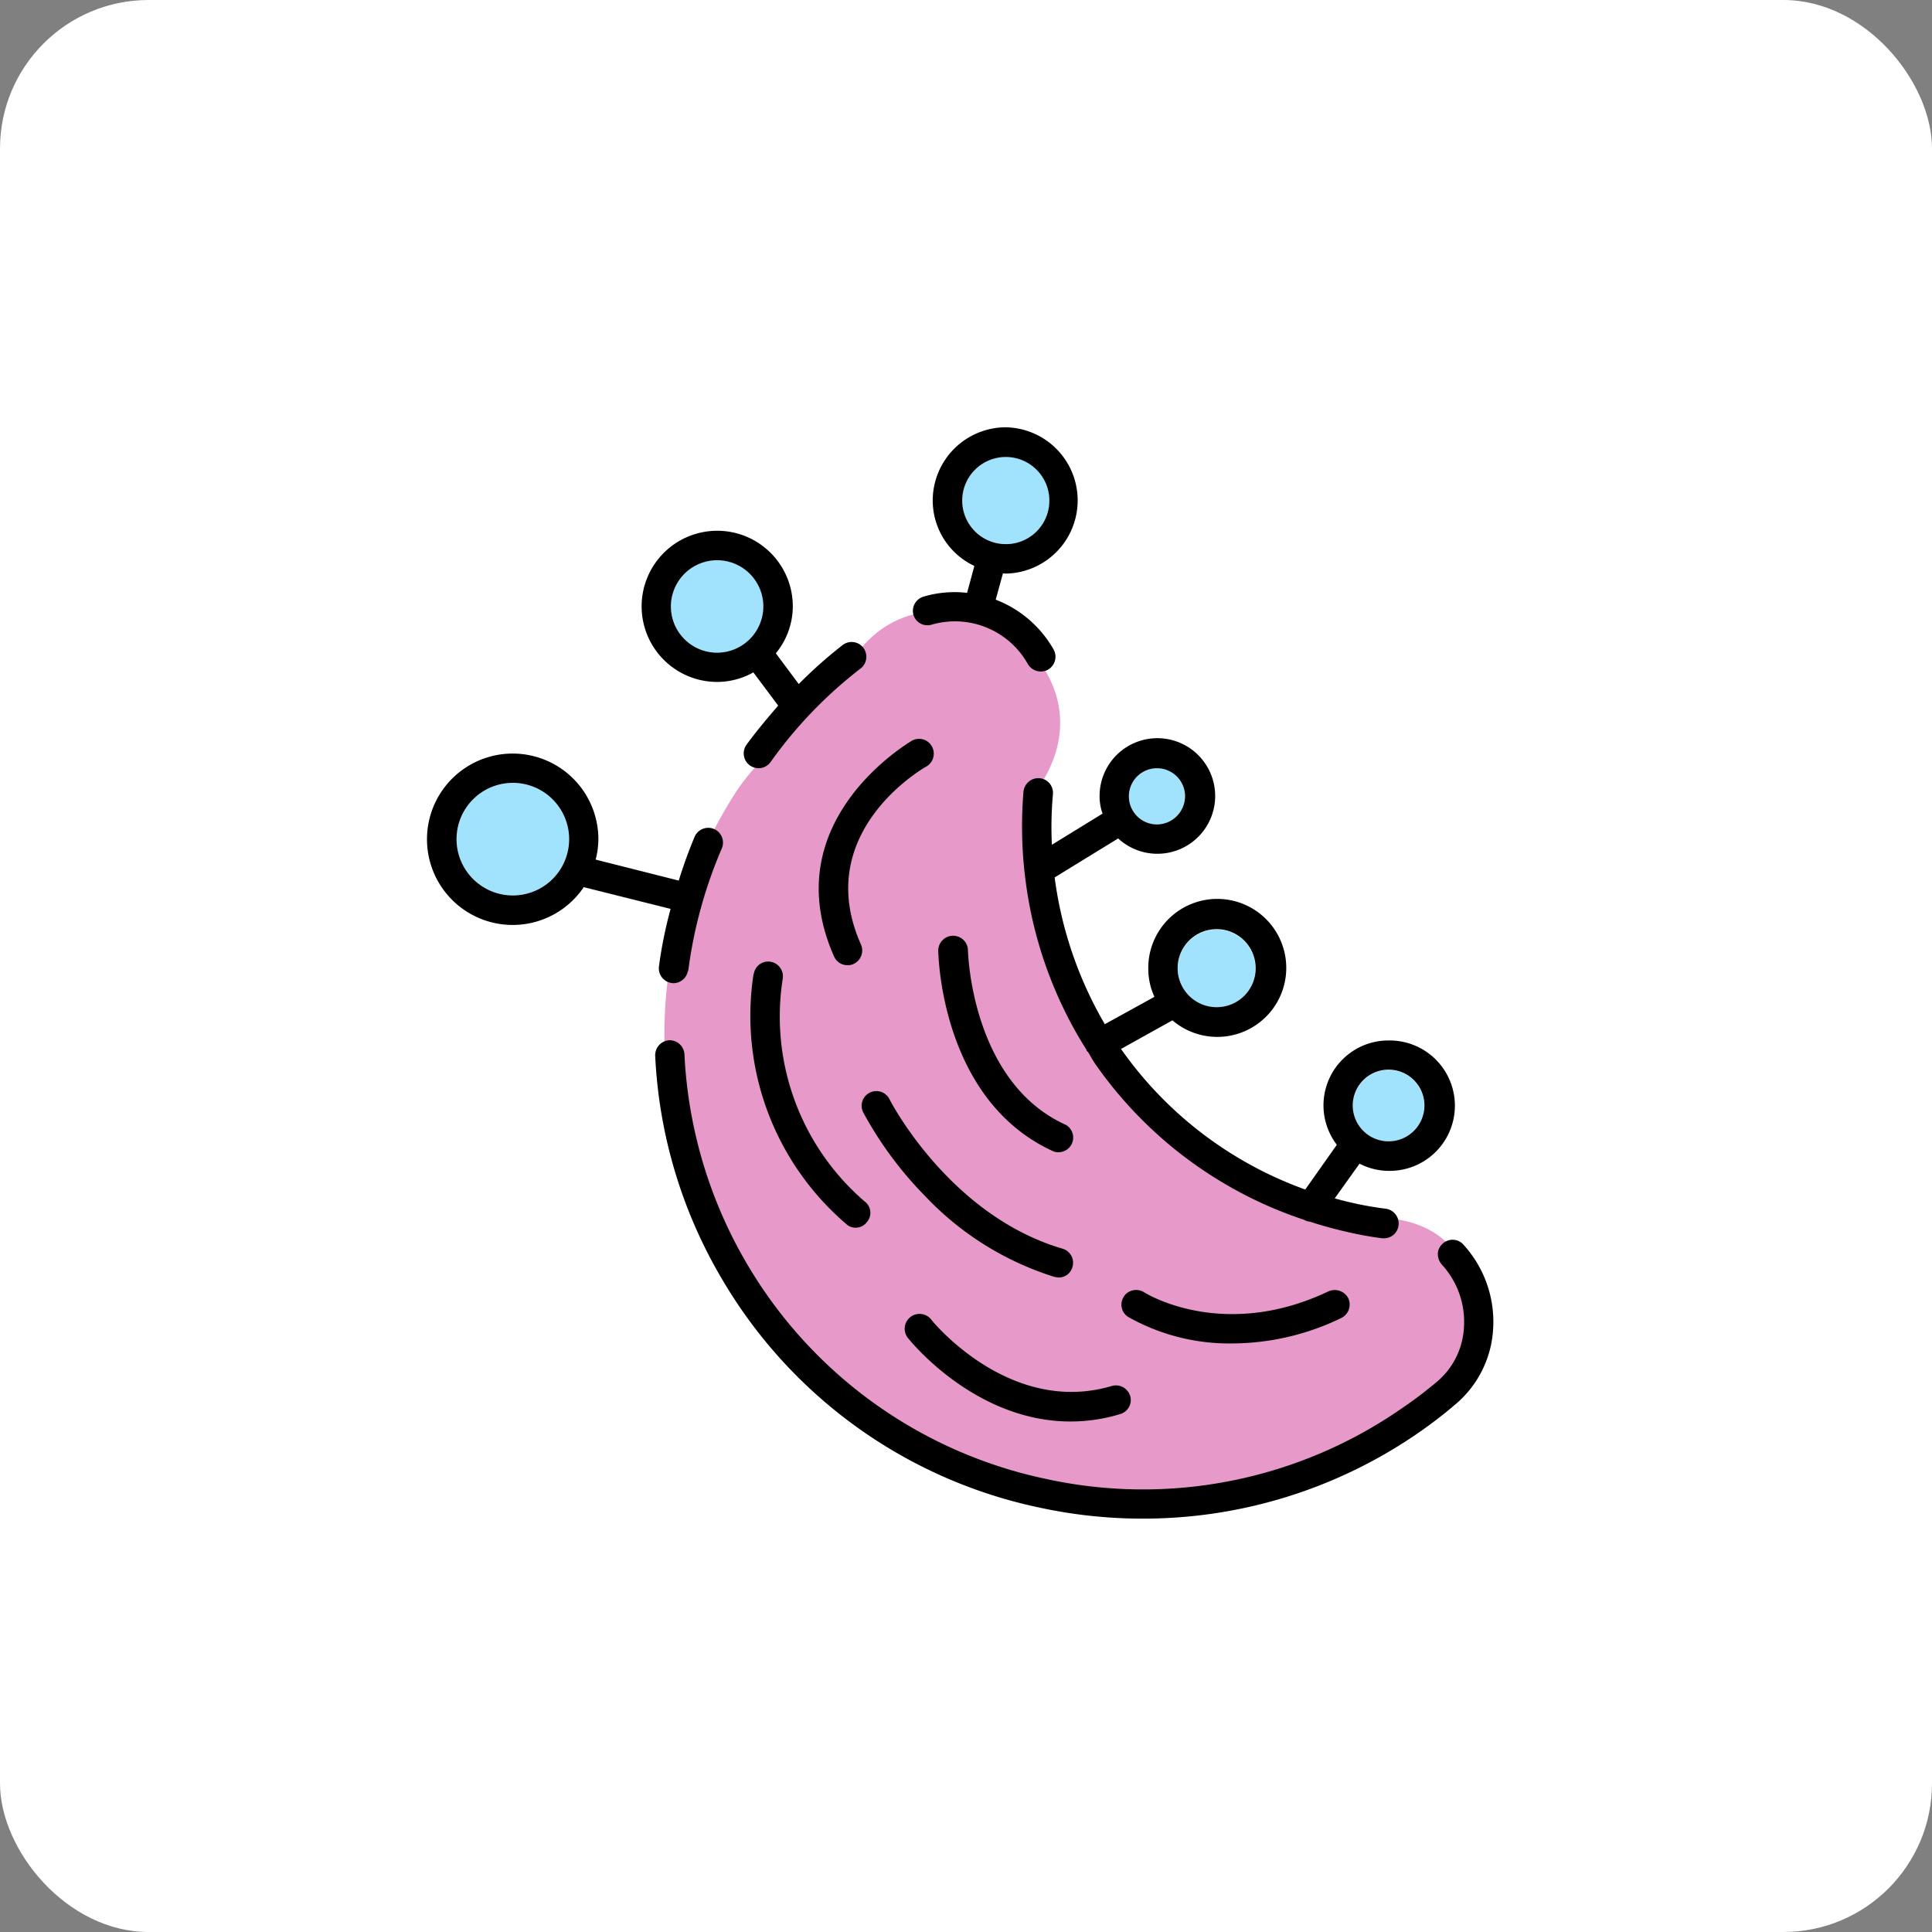<svg xmlns="http://www.w3.org/2000/svg" xmlns:xlink="http://www.w3.org/1999/xlink" width="104" height="104" viewBox="0 0 104 104">
  <rect x="0" y="0" width="104" height="104" fill="#808080" stroke="none"/>
  <defs>
    <clipPath id="clip-path">
      <rect id="Rectángulo_402223" data-name="Rectángulo 402223" width="57.398" height="58.756" fill="none"/>
    </clipPath>
  </defs>
  <g id="Grupo_1103204" data-name="Grupo 1103204" transform="translate(-831.051 -2578)">
    <rect id="Rectángulo_402211" data-name="Rectángulo 402211" width="104" height="104" rx="8" transform="translate(831.051 2578)" fill="#fff"/>
    <g id="Grupo_1102179" data-name="Grupo 1102179" transform="translate(854.051 2601)">
      <g id="Grupo_1102178" data-name="Grupo 1102178" transform="translate(0 0)" clip-path="url(#clip-path)">
        <path id="Trazado_883326" data-name="Trazado 883326" d="M40.495,33.6a52.239,52.239,0,0,1-8-1.586,23.247,23.247,0,0,1-10.01-10.74l-.228-.411c-.765-3.162-.879-6.563-1.529-9.724A11.494,11.494,0,0,0,21.56,9.92c3.96-6.757-6.528-12.863-10.489-6.129-1.5,2.557-4.383,4.246-6.061,6.78A24.091,24.091,0,0,0,6.038,38.248c7.909,10.443,25.018,14.7,35.906,6.449C45.494,42,46.3,34.447,40.495,33.6" transform="translate(11.63 9.028)" fill="#e79aca"/>
        <path id="Trazado_883327" data-name="Trazado 883327" d="M6.294,3.031A1.923,1.923,0,1,1,4.365,4.948,1.939,1.939,0,0,1,6.294,3.031" transform="translate(45.454 31.564)" fill="#a1e3fd"/>
        <path id="Trazado_883328" data-name="Trazado 883328" d="M5.639,2.369a2.094,2.094,0,1,1-2.1,2.1,2.1,2.1,0,0,1,2.1-2.1" transform="translate(36.853 24.671)" fill="#a1e3fd"/>
        <path id="Trazado_883329" data-name="Trazado 883329" d="M4.827,1.608A1.512,1.512,0,1,1,3.309,3.126,1.522,1.522,0,0,1,4.827,1.608" transform="translate(34.458 16.746)" fill="#a1e3fd"/>
        <path id="Trazado_883330" data-name="Trazado 883330" d="M4.863.139a2.351,2.351,0,1,1-2.34,2.34A2.345,2.345,0,0,1,4.863.139" transform="translate(26.273 1.449)" fill="#a1e3fd"/>
        <path id="Trazado_883331" data-name="Trazado 883331" d="M3.637.626A2.494,2.494,0,1,1,1.149,3.114,2.494,2.494,0,0,1,3.637.626" transform="translate(11.965 6.52)" fill="#a1e3fd"/>
        <path id="Trazado_883332" data-name="Trazado 883332" d="M3.174,1.677A3.03,3.03,0,1,1,.138,4.7,3.03,3.03,0,0,1,3.174,1.677" transform="translate(1.437 17.465)" fill="#a1e3fd"/>
        <path id="Trazado_883333" data-name="Trazado 883333" d="M44.572,13.883a6.156,6.156,0,0,1,1.609,4.577,5.727,5.727,0,0,1-2.111,4.1c-.6.514-1.233.993-1.872,1.438a26.048,26.048,0,0,1-14.837,4.645,26.208,26.208,0,0,1-5.627-.6A25.994,25.994,0,0,1,4.751,15.88,26.028,26.028,0,0,1,1.076,3.725a.807.807,0,0,1,.753-.833.8.8,0,0,1,.822.753A24.6,24.6,0,0,0,6.1,15.07,24.51,24.51,0,0,0,22.065,26.495,24.411,24.411,0,0,0,41.3,22.683a21.764,21.764,0,0,0,1.769-1.335,4.106,4.106,0,0,0,1.541-2.979,4.557,4.557,0,0,0-1.187-3.4.86.86,0,0,1-.205-.708.8.8,0,0,1,.24-.411.782.782,0,0,1,1.119.034" transform="translate(11.193 30.105)"/>
        <path id="Trazado_883334" data-name="Trazado 883334" d="M22.536,17.7a3.51,3.51,0,1,1,0,7.019,3.445,3.445,0,0,1-1.564-.388L19.637,26.2a18.8,18.8,0,0,0,2.762.559.8.8,0,0,1,.673.89.787.787,0,0,1-.776.7h-.1a19.029,19.029,0,0,1-1.986-.365c-.651-.148-1.3-.331-1.929-.536a.6.6,0,0,1-.285-.091A22.245,22.245,0,0,1,6.717,18.921c-.126-.194-.24-.4-.354-.593l-.068-.057L6.272,18.2A22.345,22.345,0,0,1,2.951,8.729l-.023-.194A22.821,22.821,0,0,1,2.882,4.3a.809.809,0,0,1,.867-.719.792.792,0,0,1,.719.856,19.793,19.793,0,0,0-.057,2.728L7.139,5.488a2.76,2.76,0,0,1-.16-.924,3.111,3.111,0,1,1,1,2.26L4.56,8.923a21.043,21.043,0,0,0,2.7,7.9l2.671-1.472A3.633,3.633,0,0,1,9.6,13.831a3.714,3.714,0,1,1,1.3,2.785L8.132,18.156a20.65,20.65,0,0,0,9.918,7.567l1.7-2.408A3.493,3.493,0,0,1,22.536,17.7m1.929,3.5a1.929,1.929,0,1,0-1.929,1.929A1.931,1.931,0,0,0,24.465,21.2M15.38,13.831a2.1,2.1,0,1,0-2.1,2.077,2.095,2.095,0,0,0,2.1-2.077m-3.8-9.268A1.512,1.512,0,1,0,10.072,6.07a1.522,1.522,0,0,0,1.507-1.507" transform="translate(29.212 15.309)"/>
        <path id="Trazado_883335" data-name="Trazado 883335" d="M15.487,4.517a.811.811,0,0,1-.377,1.061,13.558,13.558,0,0,1-5.855,1.37A11.078,11.078,0,0,1,3.64,5.522.777.777,0,0,1,3.4,4.437a.6.6,0,0,1,.126-.16.808.808,0,0,1,.959-.091c.183.126,4.337,2.625,9.941-.046a.9.9,0,0,1,.331-.068.829.829,0,0,1,.73.445" transform="translate(34.093 42.37)"/>
        <path id="Trazado_883336" data-name="Trazado 883336" d="M14.4,8.605a.786.786,0,0,1-.536.982,9.1,9.1,0,0,1-2.682.4c-5.113,0-8.594-4.3-8.765-4.52A.8.8,0,0,1,3.67,4.474c.034.068,4.234,5.239,9.747,3.6a.8.8,0,0,1,.982.536" transform="translate(23.437 43.532)"/>
        <path id="Trazado_883337" data-name="Trazado 883337" d="M12.86,11.614a.787.787,0,0,1,.536.982.766.766,0,0,1-.753.571l-.217-.034A16.256,16.256,0,0,1,5.464,8.783,19.962,19.962,0,0,1,2.131,4.275a.791.791,0,0,1,1.415-.708c.023.057,3.207,6.255,9.313,8.046" transform="translate(21.335 32.603)"/>
        <path id="Trazado_883338" data-name="Trazado 883338" d="M9.212,12.534a.789.789,0,0,1-.331,1.507.648.648,0,0,1-.32-.068C2.593,11.222,2.421,3.529,2.41,3.2a.8.8,0,0,1,1.6-.023c0,.068.171,7.031,5.2,9.359" transform="translate(25.096 24.983)"/>
        <path id="Trazado_883339" data-name="Trazado 883339" d="M7.285,0a3.938,3.938,0,0,1,0,7.875l-.148-.011L6.748,9.279a6.1,6.1,0,0,1,3.116,2.682.8.8,0,0,1-.3,1.084.78.78,0,0,1-.377.1.809.809,0,0,1-.708-.4,4.5,4.5,0,0,0-5.17-2.123A.788.788,0,0,1,2.32,10.1a.8.8,0,0,1,.536-.982,5.874,5.874,0,0,1,2.351-.205L5.6,7.464A3.893,3.893,0,0,1,3.358,3.938,3.943,3.943,0,0,1,7.285,0M9.636,3.938A2.345,2.345,0,1,0,7.285,6.289,2.338,2.338,0,0,0,9.636,3.938" transform="translate(23.851 0.001)"/>
        <path id="Trazado_883340" data-name="Trazado 883340" d="M7.937,1.878a.8.8,0,0,1-.3,1.084c-.251.137-6.186,3.6-3.515,9.587a.8.8,0,0,1-.4,1.039.691.691,0,0,1-.331.068.781.781,0,0,1-.719-.468C-.577,5.873,6.784,1.627,6.864,1.57a.788.788,0,0,1,1.073.308" transform="translate(19.227 15.301)"/>
        <path id="Trazado_883341" data-name="Trazado 883341" d="M7.7,15.454a.761.761,0,0,1,.08,1.107.745.745,0,0,1-.593.285.7.7,0,0,1-.5-.194,14.745,14.745,0,0,1-5-13.422l.023-.068a.784.784,0,0,1,.924-.628.8.8,0,0,1,.628.924,13.129,13.129,0,0,0,4.44,12" transform="translate(15.871 26.241)"/>
        <path id="Trazado_883342" data-name="Trazado 883342" d="M12.948,6.777A.8.8,0,0,1,12.811,7.9,23.657,23.657,0,0,0,7.961,12.94a.8.8,0,0,1-.651.331.836.836,0,0,1-.457-.148.8.8,0,0,1-.194-1.107C7.2,11.274,7.778,10.589,8.372,9.9L7.036,8.112a4.011,4.011,0,0,1-1.952.514A4.069,4.069,0,1,1,9.159,4.551a4,4,0,0,1-.913,2.534L9.479,8.74a24.26,24.26,0,0,1,2.363-2.1.794.794,0,0,1,1.107.137M7.573,4.551a2.488,2.488,0,1,0-2.488,2.5,2.494,2.494,0,0,0,2.488-2.5" transform="translate(10.518 5.083)"/>
        <path id="Trazado_883343" data-name="Trazado 883343" d="M15.442,5.6a.8.8,0,0,1,.411,1.05,24.6,24.6,0,0,0-1.8,6.551L14,13.352a.8.8,0,0,1-.753.548l-.091-.011a.8.8,0,0,1-.685-.89,23.362,23.362,0,0,1,.628-3.1L8.423,8.729a4.613,4.613,0,1,1,.788-2.591,4.393,4.393,0,0,1-.148,1.107l4.474,1.13q.377-1.216.856-2.363a.8.8,0,0,1,1.05-.411m-7.807.536A3.03,3.03,0,1,0,4.611,9.175,3.03,3.03,0,0,0,7.636,6.139" transform="translate(0 16.027)"/>
      </g>
    </g>
  </g>
</svg>
